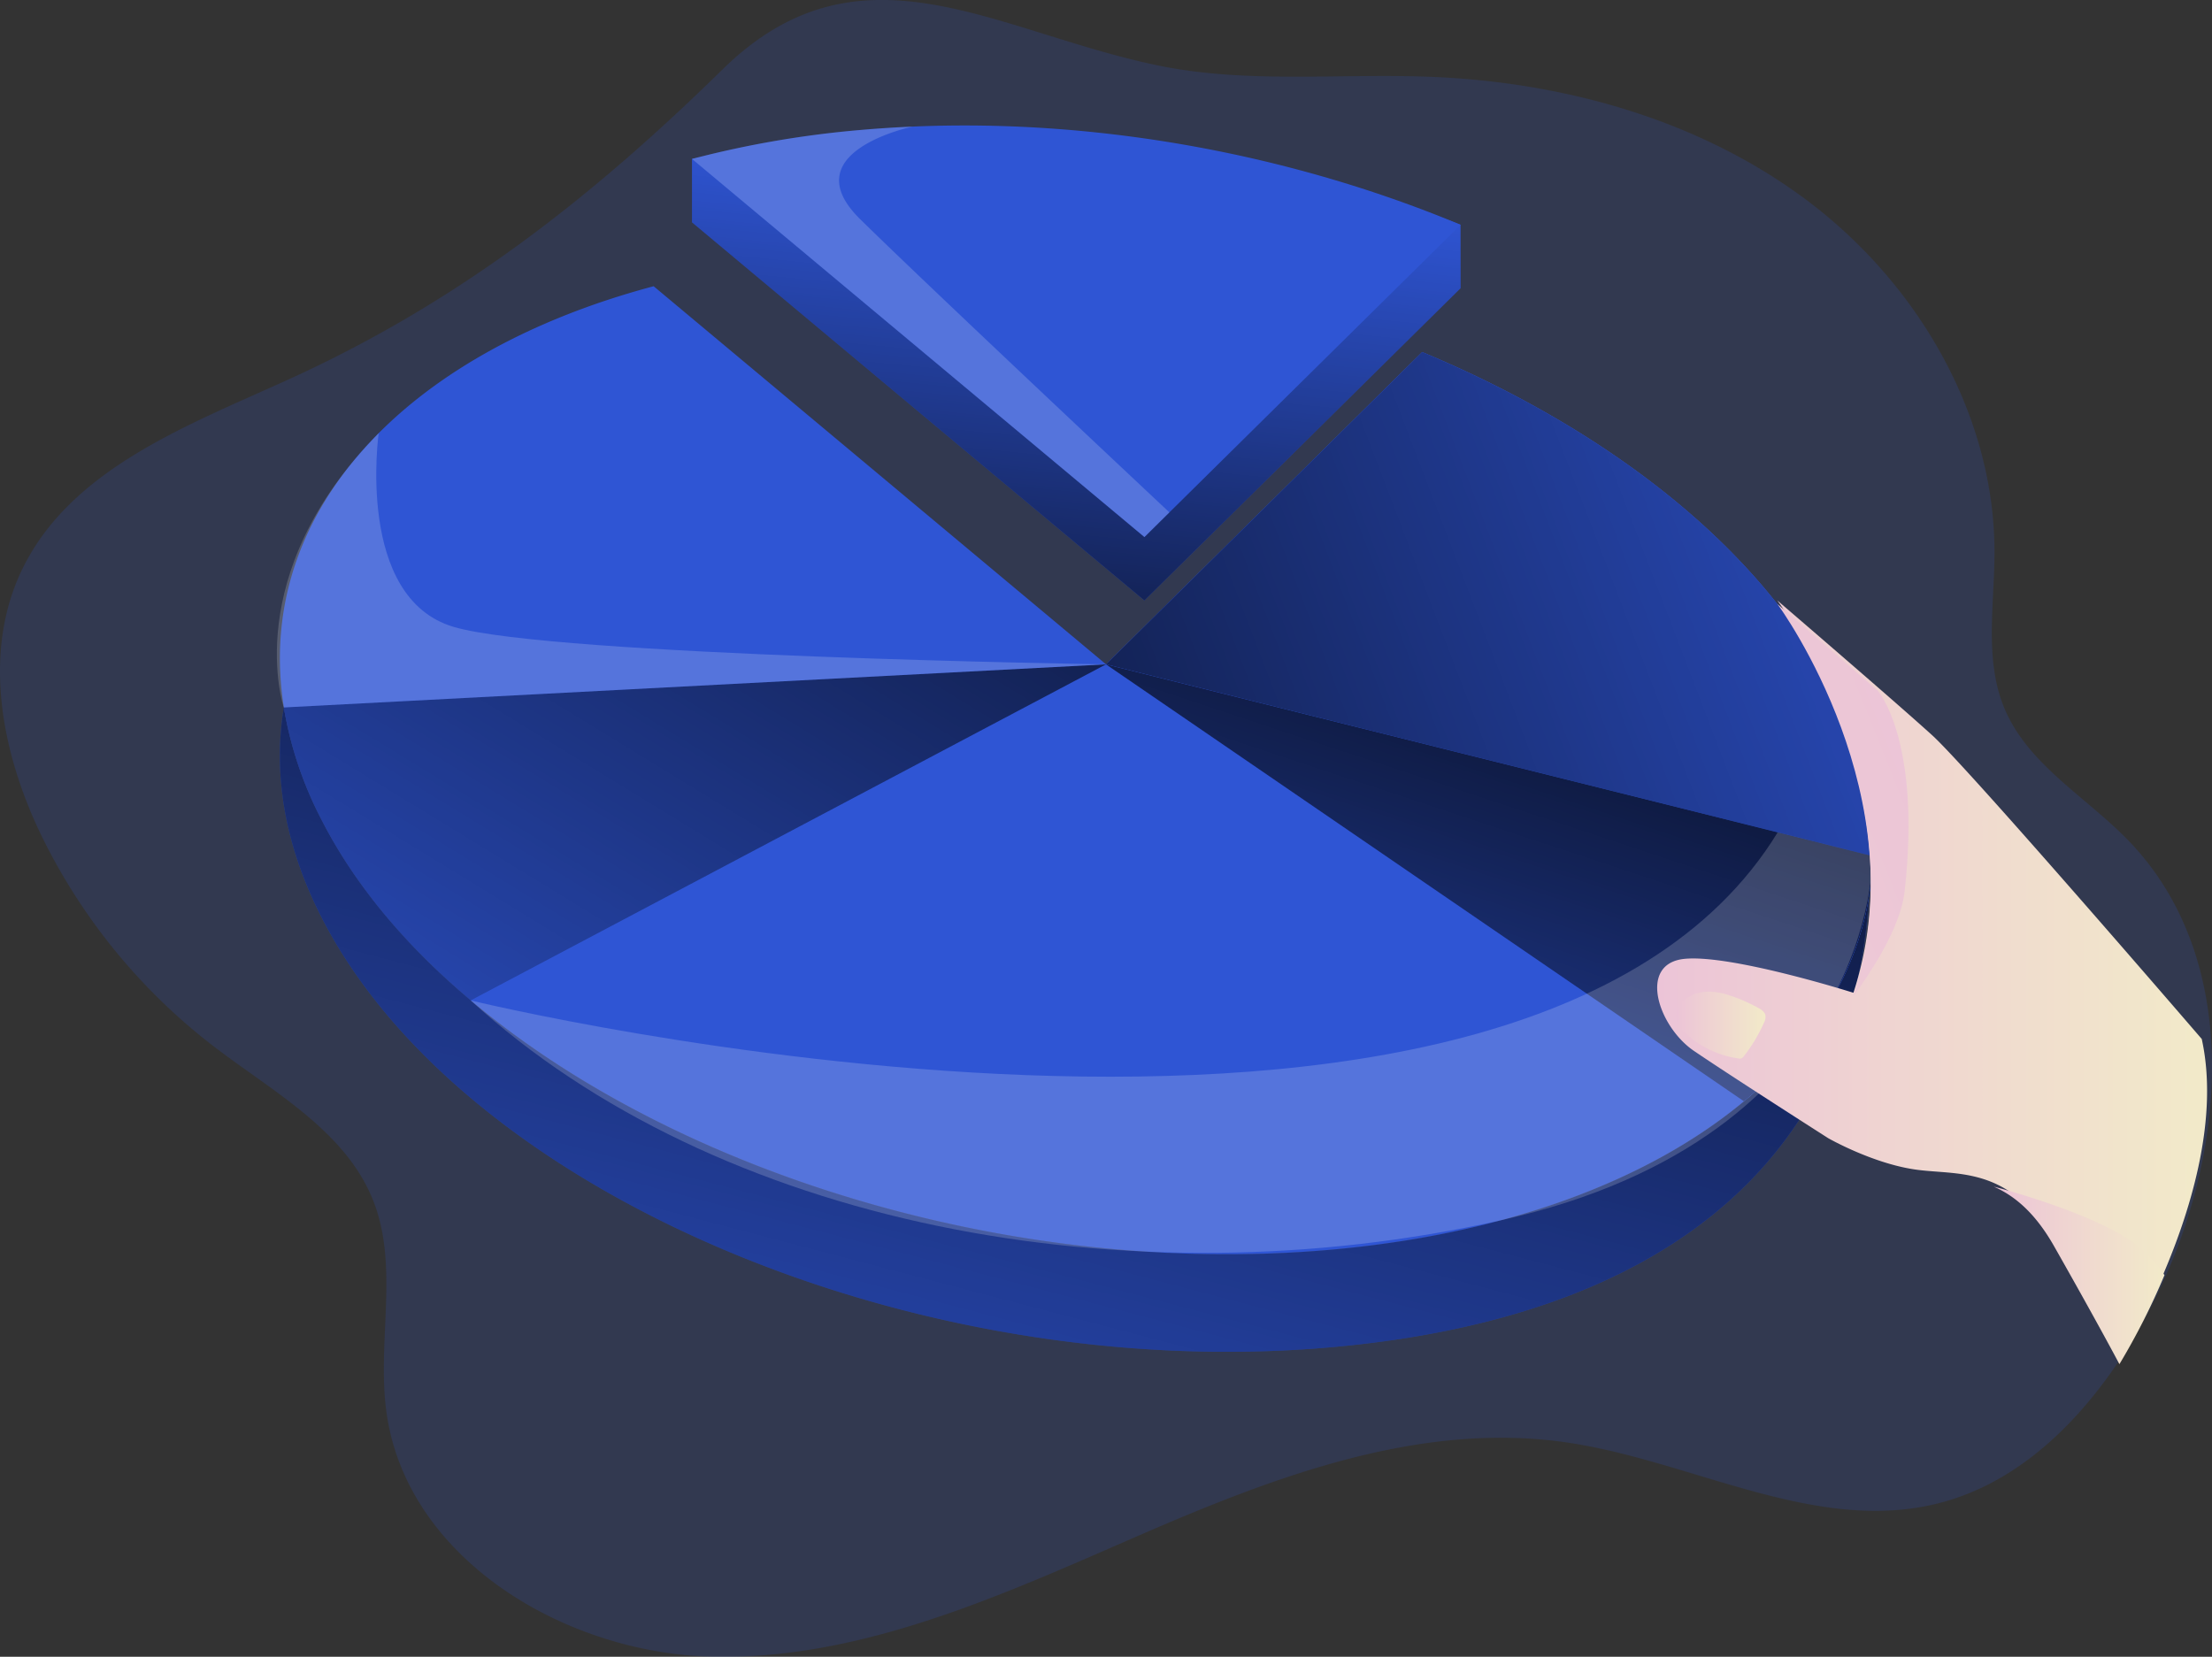 <svg id="Layer_1" data-name="Layer 1" xmlns="http://www.w3.org/2000/svg" xmlns:xlink="http://www.w3.org/1999/xlink" viewBox="0 0 796.95 597"><rect x="0" y="0" width="796.95" height="597" fill="#333333" stroke="none"/><defs><linearGradient id="linear-gradient" x1="363.99" y1="319.55" x2="389.76" y2="60.76" gradientUnits="userSpaceOnUse"><stop offset="0"/><stop offset="0.99" stop-opacity="0"/></linearGradient><linearGradient id="linear-gradient-2" x1="249.34" y1="148.24" x2="412.31" y2="148.24" xlink:href="#linear-gradient"/><linearGradient id="linear-gradient-3" x1="449.85" y1="60.66" x2="299.39" y2="632.41" xlink:href="#linear-gradient"/><linearGradient id="linear-gradient-4" x1="183.45" y1="374.6" x2="753.86" y2="156.35" xlink:href="#linear-gradient"/><linearGradient id="linear-gradient-5" x1="577.58" y1="157.73" x2="460.19" y2="511.54" xlink:href="#linear-gradient"/><linearGradient id="linear-gradient-6" x1="406.53" y1="-8.38" x2="118.69" y2="462.63" xlink:href="#linear-gradient"/><linearGradient id="linear-gradient-7" x1="597.04" y1="353.29" x2="795.2" y2="353.29" gradientUnits="userSpaceOnUse"><stop offset="0" stop-color="#ecc4d7"/><stop offset="0.42" stop-color="#efd4d1"/><stop offset="1" stop-color="#f2eac9"/></linearGradient><linearGradient id="linear-gradient-8" x1="701.64" y1="269.3" x2="179.09" y2="478.97" xlink:href="#linear-gradient-7"/><linearGradient id="linear-gradient-9" x1="718.31" y1="459.57" x2="779.83" y2="459.57" xlink:href="#linear-gradient-7"/><linearGradient id="linear-gradient-10" x1="603.9" y1="369.38" x2="636.11" y2="369.38" xlink:href="#linear-gradient-7"/></defs><title>22. Pie Chart</title><path d="M103.58,136.9c-36.39,16.52-78,32.15-95.49,68.06-14.87,30.48-7.44,67.52,7.69,97.87a214.07,214.07,0,0,0,61.38,74.34c21.5,16.43,47.56,30.48,57.39,55.69,9.24,23.69,1.26,50.49,4.64,75.7,7.1,52.92,64.14,87.22,117.52,88.4s103.85-22,152.83-43.32,101.51-41.49,154.37-33.95c45.46,6.48,90,33.24,134.47,22,33.46-8.46,58.22-37,74.73-67.32,29.23-53.7,36.34-127.12-6-171.21-15.3-15.92-36.4-27.53-44.93-47.89-7.35-17.53-3.58-37.42-3.6-56.43,0-49.07-27.29-95.91-66.3-125.69s-88.54-43.67-137.58-45.5C482.07,26.42,449,30.2,417,23.54c-58.76-12.24-107.25-47-156.6,1.4C213.05,71.38,165,109,103.58,136.9Z" transform="translate(0 0)" fill="#2f55d4" opacity="0.18"/><path d="M526.24,103.85,412.31,216.37l-163-136.25V57.28c15.33-3.45,43.85,13.87,61.09,12.36,71-6.21,152.42-13.72,215.81,11.37Z" transform="translate(0 0)" fill="#2f55d4"/><path d="M526.24,103.85,412.31,216.37l-163-136.25V57.28c15.33-3.45,43.85,13.87,61.09,12.36,71-6.21,152.42-13.72,215.81,11.37Z" transform="translate(0 0)" fill="url(#linear-gradient)" style="isolation:isolate"/><line x1="412.31" y1="216.37" x2="249.34" y2="80.12" fill="url(#linear-gradient-2)" style="isolation:isolate"/><path d="M526.24,81,421.32,184.63l-9,8.9-163-136.26A360.39,360.39,0,0,1,310.43,46.8q9.19-.79,18.44-1.19C397,42.68,466.59,56.11,526.24,81Z" transform="translate(0 0)" fill="#2f55d4"/><path d="M479,485.51C328.78,498.64,166.17,429.22,115.8,330.44c-13.35-26.17-17.47-51.77-13.54-75.52A136.57,136.57,0,0,0,115.8,295.3c50.37,98.78,213,168.2,363.19,155.07,110.42-9.66,183.4-61.23,194.33-127.11C668.29,410.55,608.41,474.2,479,485.51Z" transform="translate(0 0)" fill="#2f55d4"/><path d="M479,485.51C328.78,498.64,166.17,429.22,115.8,330.44c-13.35-26.17-17.47-51.77-13.54-75.52A136.57,136.57,0,0,0,115.8,295.3c50.37,98.78,213,168.2,363.19,155.07,110.42-9.66,183.4-61.23,194.33-127.11C668.29,410.55,608.41,474.2,479,485.51Z" transform="translate(0 0)" fill="url(#linear-gradient-3)" style="isolation:isolate"/><path d="M674.7,308.49h0a104.63,104.63,0,0,1-1.38,14.76c-4.6,27.74-20.21,53-45,73.58-34,28.31-85.41,47.94-149.32,53.53-114.25,10-235.66-27.78-309.41-89.89C146.36,340.92,127.86,319,115.8,295.3a136.06,136.06,0,0,1-13.53-40.38C91.39,186.77,143.39,127.68,235.5,103.14l163,136.25L512.4,126.87c67.21,28.06,121.79,70.68,147.38,120.87C670.41,268.57,675.19,289,674.7,308.49Z" transform="translate(0 0)" fill="#2f55d4"/><path d="M674.7,308.49h0L398.47,239.39,512.4,126.87c67.21,28.06,121.79,70.67,147.38,120.87C670.41,268.57,675.19,289,674.7,308.49Z" transform="translate(0 0)" fill="#2f55d4"/><path d="M674.7,308.49h0L398.47,239.39,512.4,126.87c67.21,28.06,121.79,70.67,147.38,120.87C670.41,268.57,675.19,289,674.7,308.49Z" transform="translate(0 0)" fill="url(#linear-gradient-4)" style="isolation:isolate"/><path d="M674.7,308.49h0a104.77,104.77,0,0,1-1.38,14.76c-4.61,27.75-20.22,53-45,73.58L398.47,239.39Z" transform="translate(0 0)" fill="#2f55d4"/><path d="M674.7,308.49h0a104.77,104.77,0,0,1-1.38,14.76c-4.61,27.75-20.22,53-45,73.58L398.47,239.39Z" transform="translate(0 0)" fill="url(#linear-gradient-5)" style="isolation:isolate"/><path d="M398.47,239.39,169.58,360.48C146.36,340.92,127.86,319,115.8,295.3a136.06,136.06,0,0,1-13.53-40.38Z" transform="translate(0 0)" fill="url(#linear-gradient-6)" style="isolation:isolate"/><path d="M421.32,184.63l-9,8.9-163-136.26A360.39,360.39,0,0,1,310.43,46.8q9.19-.79,18.44-1.19s-43.71,9-19,33.33S421.32,184.63,421.32,184.63Z" transform="translate(0 0)" fill="#fff" opacity="0.18" style="isolation:isolate"/><path d="M136.44,156.09s-8.44,59.31,27,69.8,235,13.5,235,13.5l-296.2,15.53S86,207.25,136.44,156.09Z" transform="translate(0 0)" fill="#fff" opacity="0.18" style="isolation:isolate"/><path d="M169.58,360.48s377.47,92,470.89-60.55l34.23,8.57S676,409.34,541,439.65,257.94,441.3,169.58,360.48Z" transform="translate(0 0)" fill="#fff" opacity="0.18" style="isolation:isolate"/><path d="M779.83,458.11a250.12,250.12,0,0,1-16.24,32.11s-7.4-14.08-23.53-42.5c-6.84-12.08-14.29-18.23-21.75-21.48h0c-10.09-4.4-20.22-3.53-29-4.93-15.32-2.41-30.64-11.19-30.64-11.19s-35.49-22.67-48.39-31.46S589.94,347.11,607,345.5s60.76,12.23,60.76,12.23v0c23.35-71.52-26.13-139.61-27.38-141.33l.1.07.35.31.27.23.68.59c4.74,4.07,20.43,17.57,34.33,29.67l.47.41c7.94,6.91,15.23,13.33,19.52,17.22,13.3,12.09,97.16,109.48,97.16,109.48C799.4,402.34,789.73,434.71,779.83,458.11Z" transform="translate(0 0)" fill="url(#linear-gradient-7)"/><path d="M667.78,359c23.35-71.51-26.13-139.61-27.38-141.33l.1.08.35.3.27.23.68.59,34.33,29.68.47.41s15.67,17.72,9.61,72.22C684.42,337.35,668.35,357.86,667.78,359Z" transform="translate(0 0)" fill="url(#linear-gradient-8)"/><path d="M779.83,459.46a249.51,249.51,0,0,1-16.24,32.1s-7.4-14.08-23.53-42.5c-6.84-12.08-14.29-18.22-21.75-21.48,1.74.45,42.19,11,54.81,23.87A71.27,71.27,0,0,1,779.83,459.46Z" transform="translate(0 0)" fill="url(#linear-gradient-9)"/><path d="M613.27,357.51c3.79-.61,7.65.35,11.26,1.63a61.85,61.85,0,0,1,8.87,4c1.15.63,2.39,1.43,2.66,2.71a4.63,4.63,0,0,1-.56,2.73,56.65,56.65,0,0,1-7.21,12,2.14,2.14,0,0,1-.93.81,2.19,2.19,0,0,1-1.05,0,35.14,35.14,0,0,1-19.93-9.94C600.59,365.44,605.75,358.72,613.27,357.51Z" transform="translate(0 0)" fill="url(#linear-gradient-10)"/></svg>